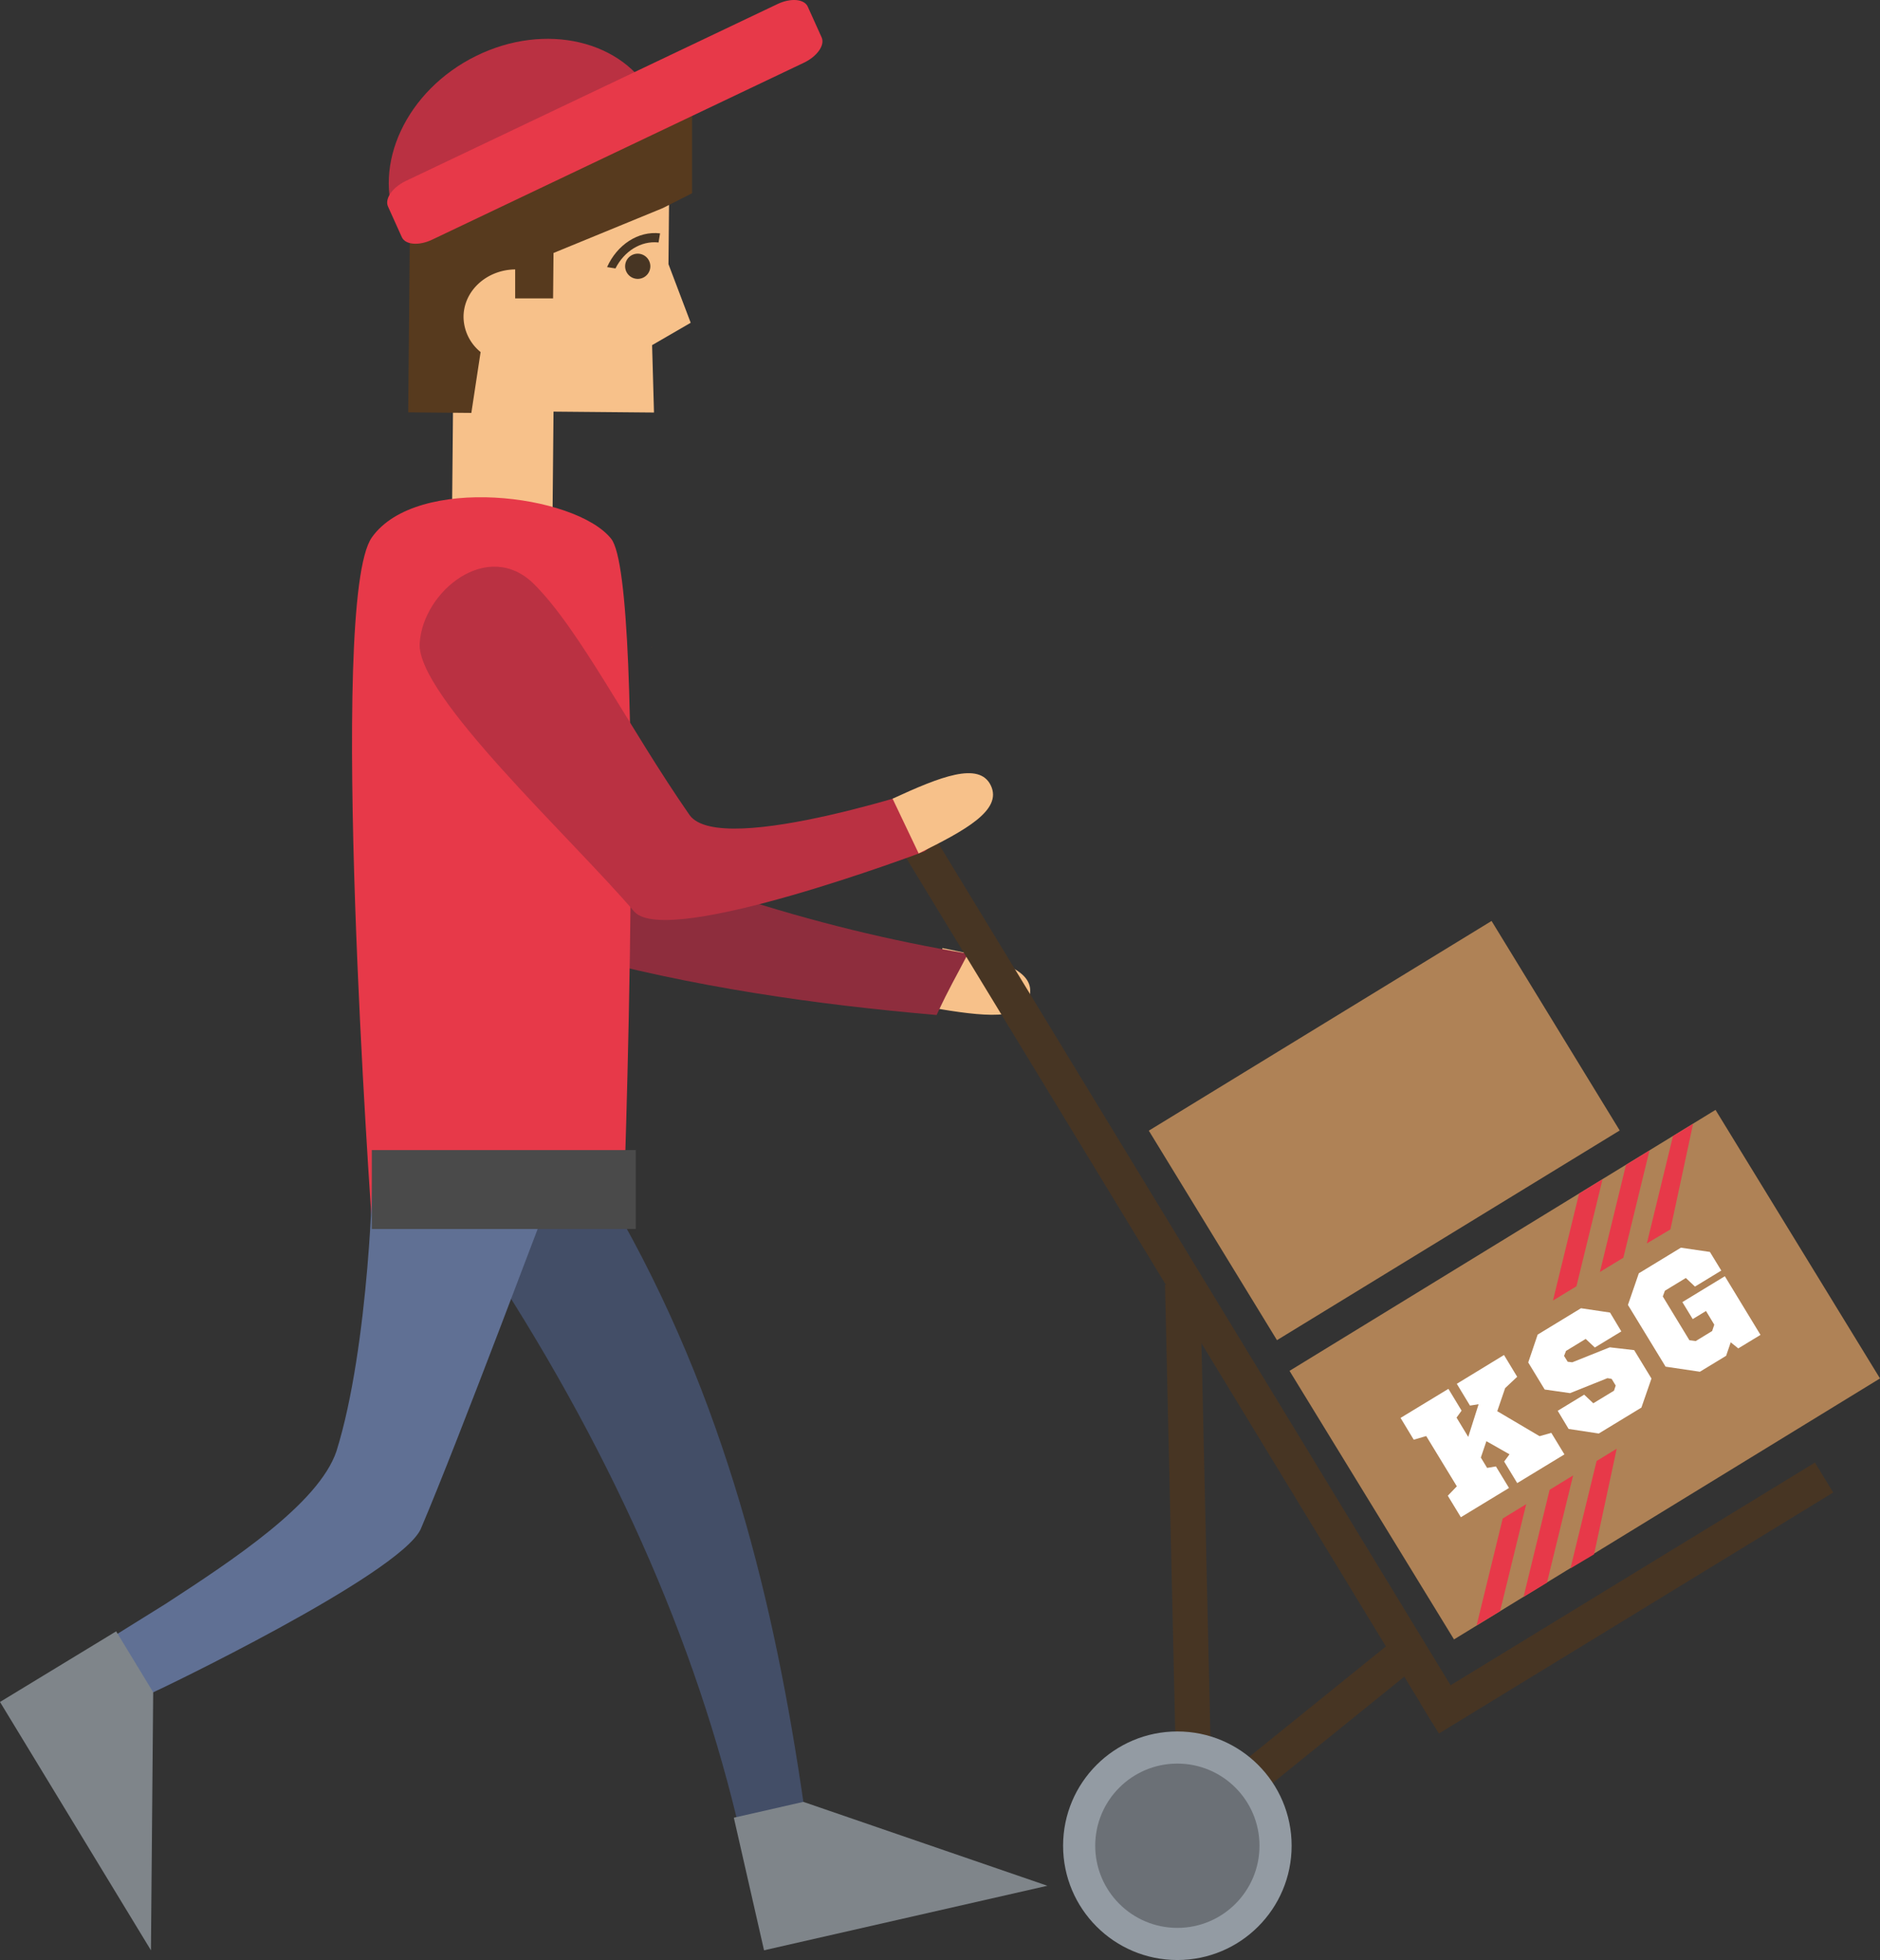 <svg xmlns="http://www.w3.org/2000/svg" viewBox="0 0 517.76 539.71"><rect x="0" y="0" width="517.76" height="539.71" fill="#333333" stroke="none"/><defs><style>.cls-1{fill:#f7c18a}.cls-4{fill:#e73949}.cls-5{fill:#473523}.cls-6{fill:#c1272d}.cls-8{fill:#7f858a}.cls-11{fill:#ba3142}.cls-12{fill:#af8256}</style></defs><g id="Слой_2" data-name="Слой 2"><g id="Layer_1" data-name="Layer 1"><path class="cls-1" d="M256.56 277.49c14.22 2.4 25.72 3.84 27.06-3.5s-9.91-10.13-24.06-12.92z"/><path d="M137.3 220.66l19.11 41.71c34.32 9.49 68.6 14.28 101.53 17.13 3.76-8.05 4.89-9.63 8.64-16.9Q202.59 252 137.3 220.66z" fill="#8e2d3d"/><path class="cls-1" d="M184.27 54.79l-.17 17.95 6.12 16.14-10.63 6.16.52 18.55-27.67-.25-.4 42.75-27.68-.25.94-101.61 58.97.56z"/><path d="M127.66 87.19c.06-7.15 6.4-12.91 14.22-13v7.97h10.44l.12-12.5 30.1-12.36 8.07-4.09V30.26l-69.3 6.66-8.19-.07-.7 76.69 17.39.16 2.55-16.76a12.58 12.58 0 01-4.7-9.75z" fill="#573a1e"/><path class="cls-4" d="M171.59 336.38H102.4s-12.27-171 0-188.38 56-12 65.91.34 3.28 188.04 3.28 188.04z"/><path class="cls-5" transform="rotate(-31.32 322.692 347.09)" d="M317.84 200.99h9.66v292.16h-9.66z"/><path class="cls-5" transform="rotate(-38.93 357.55 479.075)" d="M318.64 474.24h77.83v9.66h-77.83z"/><path class="cls-5" transform="rotate(-1.31 328.388 430.23)" d="M322.6 353.63h9.66v150.71h-9.66z"/><path class="cls-5" transform="rotate(-31.43 448.141 440.041)" d="M384.44 435.17h127.27v9.66H384.44z"/><path class="cls-6" d="M179.49 178.21v.01l-.01-.01h.01z"/><path d="M221.25 496.17c-8.2 4.18-9.8 5.4-17.18 9.52-12.34-53.94-36.48-108.14-72.41-162.12q17.88-6.1 37-12.23c31.34 54.04 44.78 111.09 52.59 164.83z" fill="#434e67"/><path class="cls-8" d="M288.45 519.27l-78.03 17.77-8.32-36.51 19.15-4.36 67.2 23.1z"/><path d="M42.19 466c-9.5-3-19.52-1-29.77-4.11.32 0 14.15-8.31 33.24-20.28 18.44-12 42.13-27.58 47-42 9.07-28.94 10.29-79.07 9.85-79.09q24.95 4.81 48.77 9.58c-.18 0-24.62 65.63-35.43 91-6.04 12.67-73.41 44.9-73.66 44.9z" fill="#607094"/><path class="cls-8" d="M41.57 537.04L0 468.66l31.99-19.45 10.2 16.78-.62 71.05z"/><path fill="#4a4a4a" d="M102.4 316.69h72.7v21.73h-72.7z"/><path class="cls-6" d="M179.49 178.22v.1h-.09l.09-.1z"/><path class="cls-11" d="M254.58 234.45c7.92-5.5 7.8-12.78 5.77-19-.29.12-61.74 21-70.43 9-16.77-24.13-30.22-51.06-42.86-63.62s-30.63 1.94-31.48 16.34 41.78 53.55 59.14 73.91c9.28 10.01 79.64-16.54 79.86-16.63z"/><path class="cls-1" d="M253 235c12.93-6.38 23.09-11.94 19.89-18.68s-14-2.41-27.07 3.61z"/><path class="cls-5" d="M179.09 73a3.47 3.47 0 11-3.78-3.13 3.48 3.48 0 013.78 3.13z"/><path class="cls-5" d="M181.78 64.26c-6.05-.72-11.84 3.16-14.59 9.29l2.31.37c2.4-4.74 7-7.68 11.87-7.15z"/><path class="cls-11" d="M179.86 26.86c-8-15.74-29.64-20.89-48.79-11.43s-28.71 30-21.72 46.24z"/><path class="cls-4" d="M226.27 10.27c1 2.13-1.22 5.26-4.87 7L119 66c-3.65 1.74-7.38 1.42-8.34-.7l-3.81-8.45c-.95-2.12 1.23-5.25 4.87-7l102.4-48.73c3.65-1.74 7.38-1.42 8.34.71z"/><path class="cls-12" transform="matrix(.85 -.52 .52 .85 -106.2 245.87)" d="M327.48 277.37h111.05v67.87H327.48z"/><path class="cls-12" transform="rotate(-31.49 436.377 378.549)" d="M367.66 335.21h137.58v86.72H367.66z"/><circle cx="324.25" cy="508.25" r="31.47" fill="#939ba3"/><circle cx="324.25" cy="508.25" r="22.62" fill="#6b7076"/><path d="M414.52 382.24l-2.17 6.35 11.65 6.88 3.24-.91 3.61 5.93-13 7.9-3.6-5.93 1.47-2-6.36-3.61-1.53 4.51 1.73 2.85 2.42-.41 3.61 5.93-13.26 8.06-3.6-5.92 2.49-2.59-8.43-13.84-3.44 1-3.63-6 13.18-8 3.63 6-1.39 1.92 3.22 5.31 2.86-9-2.38.38-3.63-6 13-7.93 3.63 6zm32-15.62l-7.3 4.44-2.51-2.37-5.42 3.3-.54 1.39 1 1.6 1.26.15 10.33-4.13 6.72.78 4.76 7.82-2.77 8-11.74 7.14-8.31-1.26-3-5 7.29-4.44 2.51 2.37 5.7-3.46.47-1.42-1.11-1.83-1.15-.21-10.3 4.13-7-1-4.53-7.45 2.6-7.67 11.93-7.26 8 1.19zm20.28-12.34l-2.51-2.37-5.77 3.51-.58 1.58 7.33 12.05 1.74.23 4.52-2.76.59-1.75-2.28-3.77-3.66 2.23-2.85-4.68 11.7-7.12 9.82 16.15-6.12 3.72-2.08-1.67-1.27 3.71-7.22 4.39-9.45-1.4-10.37-17 3-8.71 11.58-7.05 8 1.17 3.13 5.13z" fill="#fff"/><path class="cls-4" d="M441.35 324.72l-6.47 3.97-7.19 29.44 6.47-3.94 7.19-29.47zm12.92-7.91l-6.47 3.96-7.18 29.49 6.46-3.93 7.19-29.52zm6.47-3.96l-7.19 29.54 6.49-3.85 6.24-29.08-5.54 3.39zm-40.42 101.34l-6.47 3.96-7.19 29.44 6.47-3.93 7.19-29.47zm12.92-7.91l-6.47 3.96-7.18 29.49 6.46-3.93 7.19-29.52zm6.47-3.97l-7.19 29.55 6.49-3.86 6.24-29.08-5.54 3.39z"/></g></g></svg>